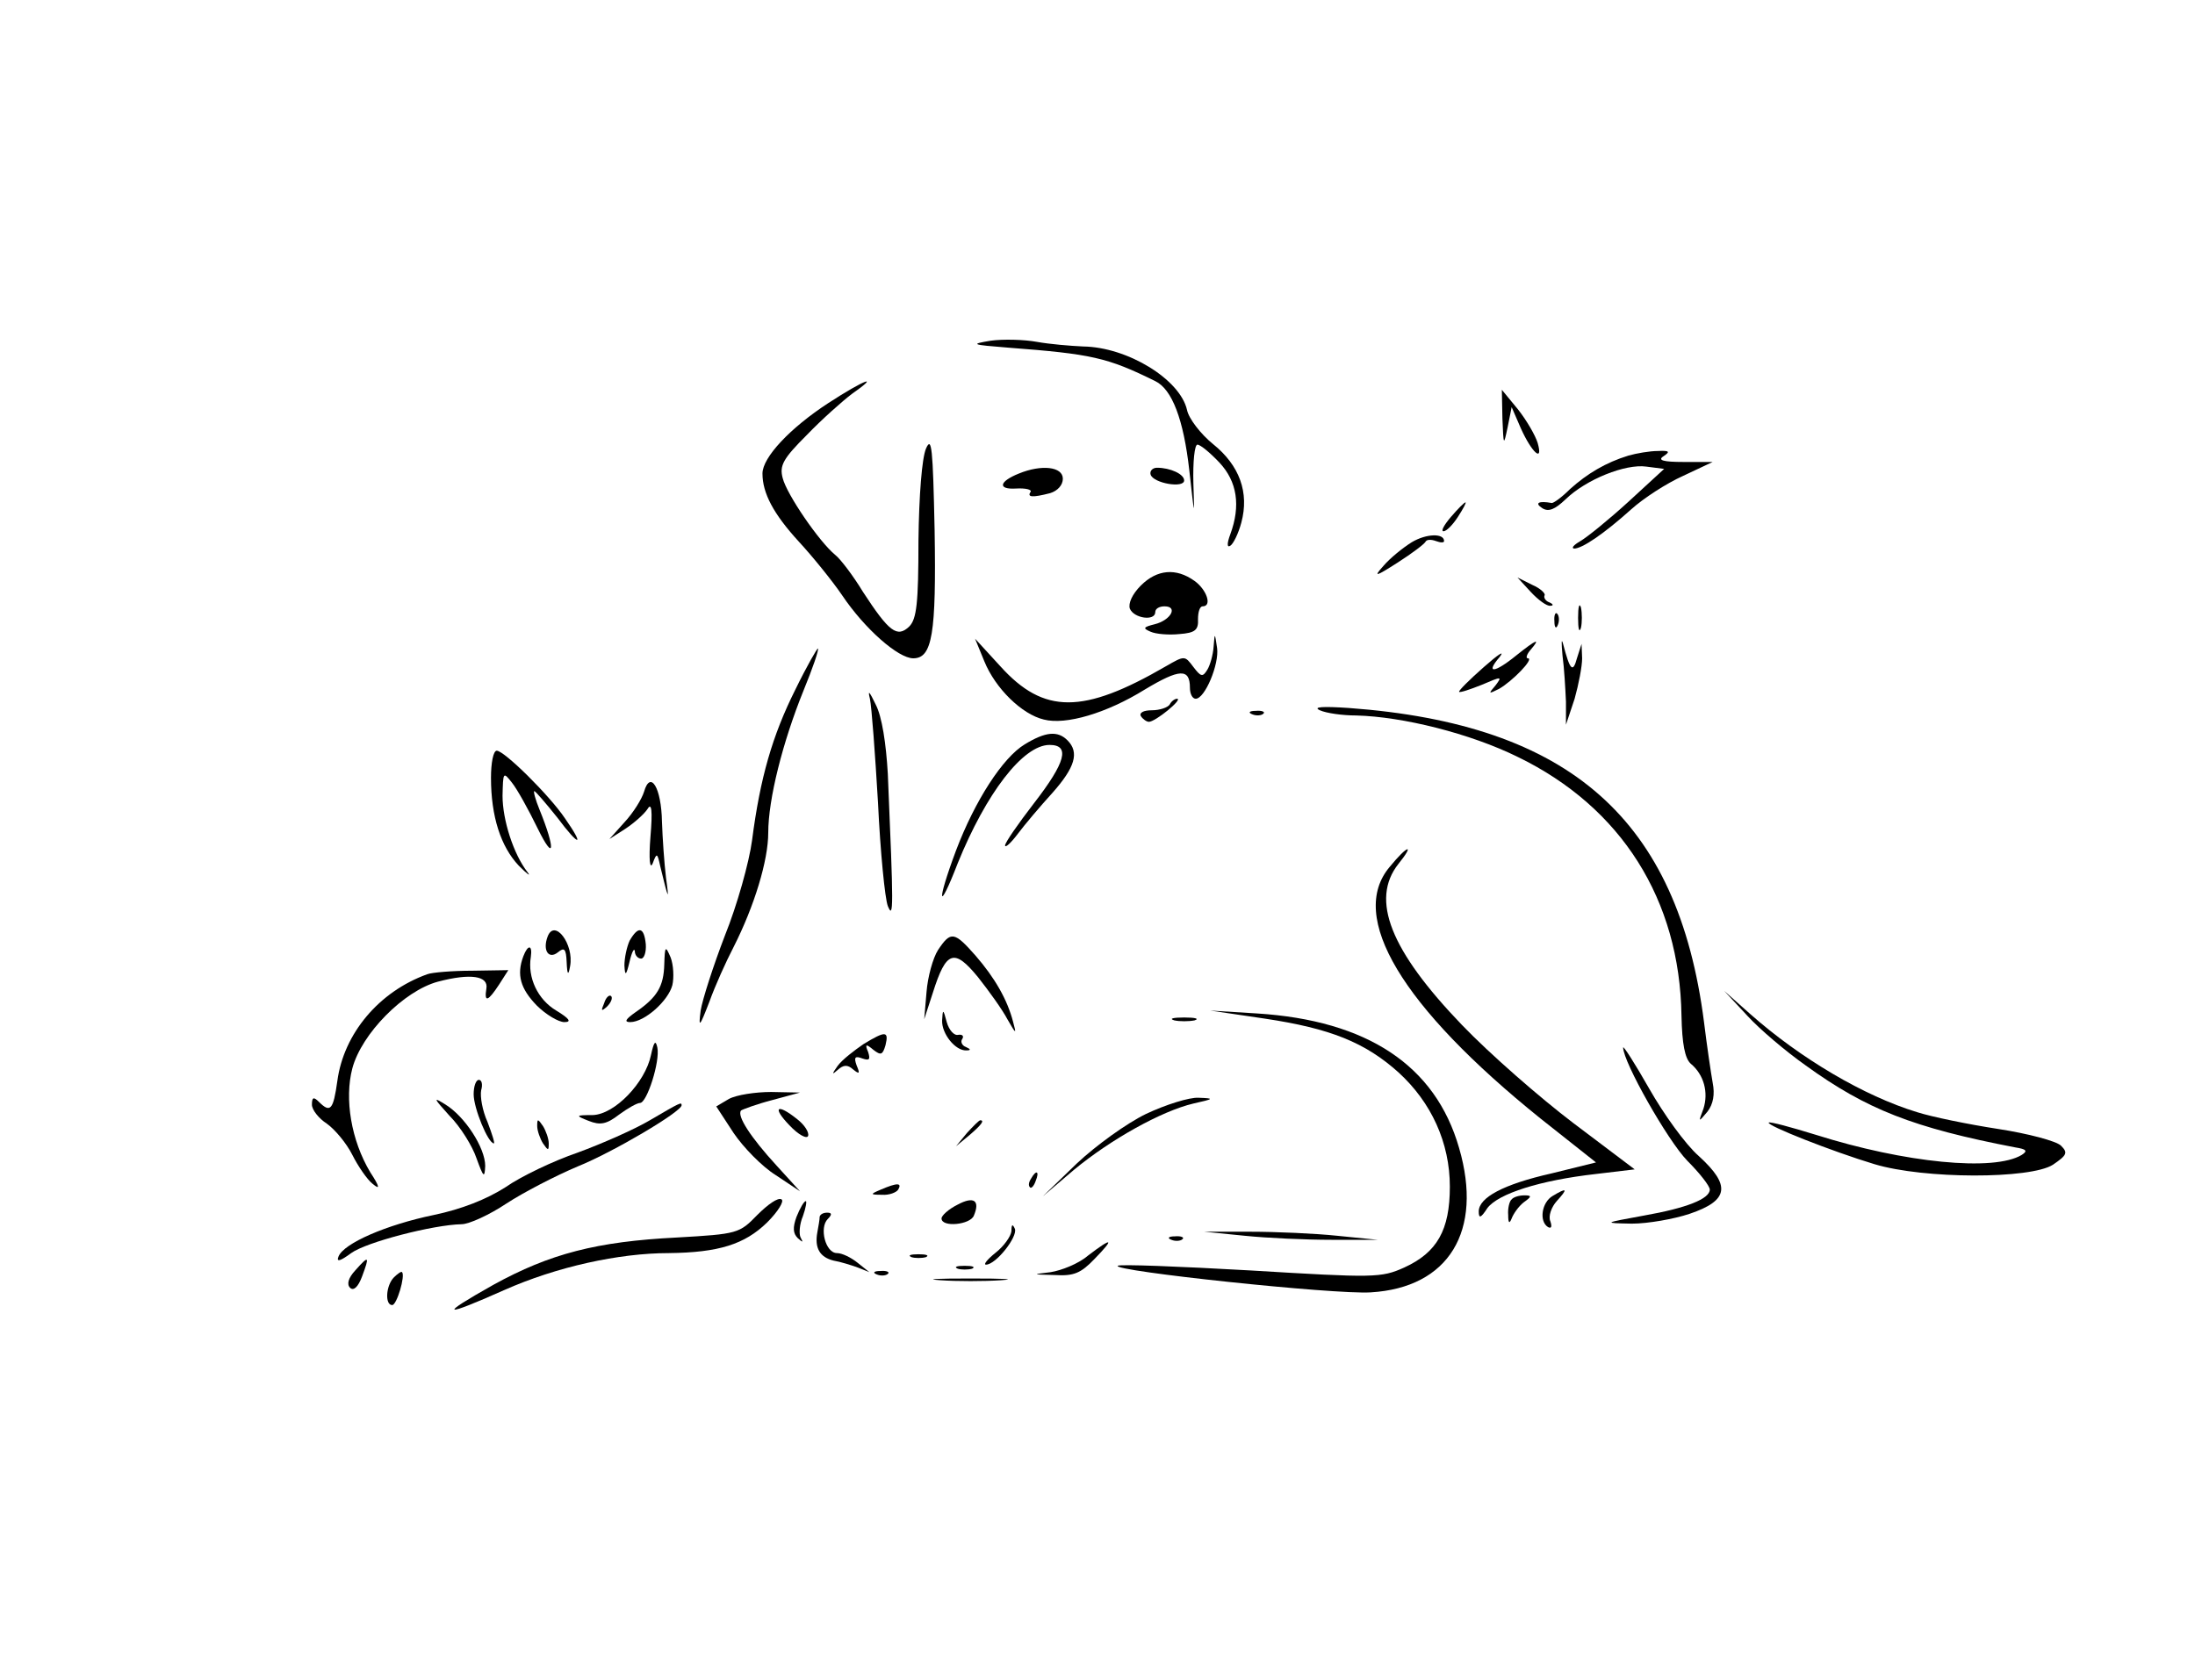 <?xml version="1.0" standalone="no"?>
<!DOCTYPE svg PUBLIC "-//W3C//DTD SVG 20010904//EN"
 "http://www.w3.org/TR/2001/REC-SVG-20010904/DTD/svg10.dtd">
<svg version="1.0" xmlns="http://www.w3.org/2000/svg"
 width="380pt" height="291pt" viewBox="0 0 380 291"
 preserveAspectRatio="xMidYMid meet">

<g transform="translate(0,291) scale(0.1,-0.1)"
fill="#000000" stroke="none">
<path d="M1715 2320 c-36 -6 -33 -7 30 -12 145 -11 172 -17 255 -58 29 -14 49
-66 59 -155 9 -81 9 -83 7 -22 -1 37 2 67 7 67 5 0 22 -14 38 -31 31 -33 37
-75 19 -124 -6 -16 -6 -24 0 -20 5 3 14 21 19 40 14 52 -3 99 -49 136 -21 17
-42 44 -45 59 -12 53 -103 109 -180 110 -22 1 -58 4 -80 8 -22 4 -58 5 -80 2z"/>
<path d="M1434 2212 c-66 -43 -114 -94 -114 -122 0 -34 19 -70 63 -118 24 -26
58 -68 75 -93 39 -58 97 -109 123 -109 33 0 40 42 37 222 -3 142 -5 164 -15
141 -7 -17 -12 -80 -13 -160 0 -107 -3 -135 -16 -148 -21 -20 -35 -9 -80 60
-17 28 -39 57 -48 64 -28 23 -84 105 -91 133 -6 22 1 34 42 75 26 27 62 59 78
71 50 35 22 25 -41 -16z"/>
<path d="M2601 2185 c2 -47 2 -48 9 -15 l7 35 16 -37 c19 -42 39 -60 29 -25
-4 13 -19 39 -34 58 l-28 34 1 -50z"/>
<path d="M2819 2121 c-39 -12 -71 -31 -101 -58 -14 -14 -29 -25 -32 -24 -22 4
-30 0 -16 -9 11 -7 22 -2 40 15 36 35 104 62 140 57 l31 -4 -62 -57 c-34 -31
-71 -61 -83 -68 -12 -7 -16 -12 -11 -13 14 0 51 25 99 68 21 19 61 45 90 58
l51 24 -50 0 c-36 0 -46 3 -35 10 12 8 10 10 -10 9 -14 0 -37 -4 -51 -8z"/>
<path d="M1764 2090 c-35 -14 -37 -28 -5 -26 17 1 28 -2 25 -6 -6 -9 3 -10 34
-2 13 4 22 14 22 25 0 21 -37 25 -76 9z"/>
<path d="M1992 2088 c5 -15 58 -24 58 -10 0 11 -24 22 -47 22 -8 0 -13 -6 -11
-12z"/>
<path d="M2512 2015 c-12 -14 -18 -25 -13 -25 5 0 16 11 25 25 9 14 15 25 13
25 -2 0 -13 -11 -25 -25z"/>
<path d="M2444 1971 c-16 -10 -38 -28 -49 -41 -18 -20 -14 -19 25 6 25 16 46
32 48 36 2 4 10 4 18 1 8 -3 14 -3 14 0 0 14 -31 13 -56 -2z"/>
<path d="M1975 1896 c-15 -15 -22 -31 -19 -40 7 -17 44 -22 44 -6 0 6 7 10 16
10 24 0 11 -24 -17 -31 -20 -5 -21 -7 -7 -13 9 -4 31 -6 50 -4 27 2 33 7 32
26 0 12 3 22 8 22 17 0 7 29 -14 44 -32 23 -65 20 -93 -8z"/>
<path d="M2650 1885 c13 -14 28 -25 34 -24 6 0 5 3 -2 6 -6 2 -10 8 -8 12 2 3
-7 12 -21 18 l-26 13 23 -25z"/>
<path d="M2732 1840 c0 -19 2 -27 5 -17 2 9 2 25 0 35 -3 9 -5 1 -5 -18z"/>
<path d="M2691 1834 c0 -11 3 -14 6 -6 3 7 2 16 -1 19 -3 4 -6 -2 -5 -13z"/>
<path d="M2101 1790 c-1 -14 -6 -32 -11 -40 -8 -13 -11 -12 -24 5 -15 20 -15
20 -48 1 -143 -83 -211 -83 -286 0 l-44 48 16 -39 c19 -47 65 -92 103 -101 38
-10 109 11 175 52 60 36 78 37 78 3 0 -10 4 -19 10 -19 16 0 41 60 37 88 -4
27 -4 27 -6 2z"/>
<path d="M2705 1775 c3 -22 5 -58 6 -80 l0 -40 15 45 c7 25 13 56 13 70 l-1
25 -8 -25 c-7 -26 -12 -21 -24 25 -3 11 -3 2 -1 -20z"/>
<path d="M2625 1775 c-38 -31 -54 -32 -29 -3 10 13 -2 5 -27 -17 -25 -22 -44
-41 -43 -43 1 -2 19 4 39 12 35 15 36 15 24 -1 -13 -15 -12 -15 6 -6 23 13 62
53 50 53 -4 0 -2 7 5 15 18 21 10 18 -25 -10z"/>
<path d="M1377 1716 c-40 -80 -61 -153 -75 -261 -5 -38 -26 -113 -47 -165 -20
-52 -39 -111 -42 -130 -4 -31 -2 -29 15 15 10 28 29 70 42 95 36 71 60 150 60
198 0 58 25 157 61 246 16 39 27 71 25 73 -1 1 -19 -30 -39 -71z"/>
<path d="M1506 1700 c3 -14 9 -95 14 -180 4 -85 12 -166 17 -179 10 -24 10 -5
0 229 -3 52 -10 99 -21 120 -11 23 -14 26 -10 10z"/>
<path d="M2025 1690 c-3 -5 -17 -10 -31 -10 -14 0 -22 -4 -19 -10 3 -5 10 -10
14 -10 11 0 59 39 49 40 -4 0 -10 -4 -13 -10z"/>
<path d="M2285 1680 c11 -5 39 -9 63 -9 80 -2 197 -31 280 -72 179 -87 280
-247 283 -448 1 -49 6 -74 16 -83 23 -19 31 -50 22 -78 -9 -24 -9 -24 7 -5 10
13 13 30 9 50 -3 17 -10 64 -15 105 -45 351 -232 516 -615 544 -45 3 -63 2
-50 -4z"/>
<path d="M2168 1673 c7 -3 16 -2 19 1 4 3 -2 6 -13 5 -11 0 -14 -3 -6 -6z"/>
<path d="M1774 1621 c-38 -23 -86 -97 -119 -184 -34 -91 -31 -110 3 -22 49
121 113 205 159 205 36 0 28 -30 -27 -101 -27 -35 -50 -68 -50 -73 0 -5 10 4
22 20 12 16 39 48 60 71 39 44 47 70 26 91 -17 17 -38 15 -74 -7z"/>
<path d="M850 1563 c0 -67 17 -119 48 -152 15 -15 22 -20 15 -11 -24 31 -43
90 -43 132 1 41 1 42 16 23 9 -11 29 -47 45 -80 29 -59 31 -36 3 33 -7 17 -11
32 -9 32 2 0 20 -21 40 -46 38 -51 48 -51 13 -1 -27 40 -105 117 -118 117 -6
0 -10 -21 -10 -47z"/>
<path d="M1115 1539 c-4 -13 -19 -37 -34 -53 l-26 -29 28 18 c15 10 32 25 38
34 7 12 9 -2 5 -49 -3 -38 -1 -57 4 -45 7 19 8 18 13 -5 14 -58 16 -63 10 -20
-3 25 -6 68 -7 97 -1 59 -20 90 -31 52z"/>
<path d="M2406 1409 c-73 -86 20 -242 261 -436 l96 -76 -77 -19 c-84 -19 -126
-42 -126 -66 0 -13 4 -11 15 6 19 25 91 48 188 59 l67 8 -106 80 c-58 44 -145
120 -193 170 -124 129 -159 217 -110 279 29 36 16 33 -15 -5z"/>
<path d="M948 1288 c-9 -24 2 -40 18 -27 11 9 14 6 15 -17 1 -23 3 -24 6 -7 7
38 -27 83 -39 51z"/>
<path d="M1090 1281 c-5 -11 -9 -30 -9 -43 1 -19 3 -18 9 7 4 17 8 24 9 18 0
-7 5 -13 11 -13 5 0 9 11 8 25 -3 30 -13 32 -28 6z"/>
<path d="M1624 1265 c-9 -14 -18 -47 -20 -73 l-4 -47 15 46 c23 73 37 77 78
27 19 -24 42 -56 51 -73 15 -26 16 -27 10 -5 -10 39 -32 77 -65 115 -37 42
-43 43 -65 10z"/>
<path d="M906 1254 c-12 -32 -5 -56 23 -85 16 -16 38 -29 48 -29 13 0 9 6 -14
20 -32 19 -50 57 -44 93 3 21 -5 22 -13 1z"/>
<path d="M1150 1240 c-1 -38 -12 -57 -50 -83 -17 -12 -20 -17 -9 -17 25 0 66
37 73 64 3 13 2 35 -3 48 -9 21 -10 20 -11 -12z"/>
<path d="M740 1223 c-84 -30 -145 -103 -156 -185 -7 -50 -12 -56 -32 -36 -9 9
-12 8 -12 -5 0 -9 12 -24 26 -33 14 -10 34 -34 44 -54 10 -20 26 -43 35 -50
13 -11 13 -6 -4 20 -33 55 -45 127 -31 180 16 60 89 134 148 150 57 15 88 10
84 -12 -4 -25 3 -22 22 7 l16 25 -62 -1 c-35 0 -70 -3 -78 -6z"/>
<path d="M1046 1173 c-6 -14 -5 -15 5 -6 7 7 10 15 7 18 -3 3 -9 -2 -12 -12z"/>
<path d="M3025 1151 c22 -24 67 -62 101 -86 105 -76 186 -108 363 -142 19 -3
22 -6 11 -13 -48 -29 -202 -14 -357 35 -42 13 -79 23 -81 21 -4 -5 110 -50
183 -72 86 -26 270 -26 309 -1 25 17 26 21 14 33 -8 8 -57 21 -109 29 -52 8
-115 21 -140 29 -92 28 -202 93 -289 170 l-45 40 40 -43z"/>
<path d="M1631 1143 c-1 -23 23 -53 42 -52 8 0 8 2 -1 6 -6 2 -10 9 -6 14 3 5
0 8 -7 7 -7 -2 -16 8 -20 22 -6 23 -7 23 -8 3z"/>
<path d="M2190 1146 c113 -17 173 -41 231 -93 57 -52 89 -122 89 -198 0 -75
-22 -114 -79 -140 -40 -18 -52 -18 -267 -5 -123 7 -227 11 -229 8 -10 -9 375
-50 438 -46 135 8 195 106 153 250 -41 143 -159 221 -350 233 l-81 5 95 -14z"/>
<path d="M2033 1143 c9 -2 25 -2 35 0 9 3 1 5 -18 5 -19 0 -27 -2 -17 -5z"/>
<path d="M1495 1102 c-16 -11 -37 -27 -45 -38 -10 -14 -10 -16 0 -7 10 9 17
10 27 1 11 -9 12 -7 6 7 -5 14 -3 17 10 12 12 -4 14 -2 10 11 -6 14 -4 15 9 4
13 -10 16 -9 21 8 6 25 0 25 -38 2z"/>
<path d="M1127 1083 c-10 -48 -63 -103 -101 -104 -30 0 -30 -1 -7 -10 20 -8
31 -6 53 11 15 11 31 20 36 20 12 0 35 72 30 96 -3 14 -6 10 -11 -13z"/>
<path d="M2810 1096 c0 -25 77 -161 111 -196 22 -22 39 -44 39 -50 0 -16 -40
-32 -114 -45 -71 -13 -71 -13 -21 -14 28 0 73 8 100 17 68 23 72 49 16 100
-23 20 -61 73 -86 117 -25 44 -45 75 -45 71z"/>
<path d="M820 1015 c0 -24 25 -85 35 -85 2 0 -3 16 -11 37 -9 20 -13 44 -11
55 3 10 1 18 -4 18 -5 0 -9 -11 -9 -25z"/>
<path d="M1262 1007 l-22 -13 30 -46 c17 -25 49 -58 73 -73 l42 -28 -41 45
c-44 48 -69 86 -61 95 3 2 27 11 54 18 l48 13 -50 1 c-27 0 -60 -5 -73 -12z"/>
<path d="M778 978 c19 -19 40 -53 47 -74 12 -33 14 -35 15 -13 0 31 -35 86
-70 107 -21 13 -19 10 8 -20z"/>
<path d="M1984 981 c-33 -16 -86 -54 -120 -86 l-59 -57 54 46 c64 53 152 102
207 115 36 8 37 9 9 10 -16 1 -57 -12 -91 -28z"/>
<path d="M1125 970 c-27 -16 -84 -41 -125 -56 -41 -14 -98 -41 -125 -60 -33
-21 -76 -38 -124 -48 -82 -17 -156 -49 -165 -72 -4 -10 3 -8 22 6 26 19 142
49 191 50 13 0 48 16 78 36 29 19 85 48 123 64 62 25 180 95 180 106 0 6 -2 5
-55 -26z"/>
<path d="M1367 961 c15 -16 30 -24 32 -18 2 6 -6 19 -19 29 -35 28 -44 21 -13
-11z"/>
<path d="M930 960 c0 -8 5 -22 10 -30 9 -13 10 -13 10 0 0 8 -5 22 -10 30 -9
13 -10 13 -10 0z"/>
<path d="M1674 948 l-19 -23 23 19 c21 18 27 26 19 26 -2 0 -12 -10 -23 -22z"/>
<path d="M1785 869 c-4 -6 -5 -12 -2 -15 2 -3 7 2 10 11 7 17 1 20 -8 4z"/>
<path d="M1525 850 c-19 -8 -19 -9 2 -9 12 -1 25 4 28 9 7 12 -2 12 -30 0z"/>
<path d="M2688 839 c-19 -11 -24 -44 -8 -54 6 -3 7 1 4 10 -4 9 2 25 11 35 20
22 18 24 -7 9z"/>
<path d="M1311 806 c-31 -32 -34 -33 -139 -39 -139 -7 -220 -28 -318 -82 -96
-54 -89 -57 19 -9 90 40 198 64 285 64 86 1 131 15 170 53 19 19 30 37 25 40
-6 4 -24 -9 -42 -27z"/>
<path d="M1658 824 c-16 -8 -28 -19 -28 -24 0 -16 50 -11 56 5 11 26 0 34 -28
19z"/>
<path d="M2617 833 c-4 -3 -7 -16 -6 -27 0 -14 2 -16 6 -6 3 8 12 21 21 28 14
10 14 12 1 12 -9 0 -19 -3 -22 -7z"/>
<path d="M1379 803 c-7 -19 -6 -29 2 -37 9 -8 10 -8 5 1 -3 6 -2 23 4 37 5 14
7 26 5 26 -3 0 -10 -12 -16 -27z"/>
<path d="M1419 803 c0 -5 -2 -16 -4 -27 -5 -27 4 -43 28 -49 12 -2 31 -8 42
-12 l20 -8 -20 16 c-11 9 -27 17 -36 17 -20 0 -31 44 -16 59 8 8 7 11 -1 11
-7 0 -12 -3 -13 -7z"/>
<path d="M1751 778 c-1 -9 -13 -26 -27 -37 -15 -12 -22 -21 -17 -21 17 0 55
48 50 62 -4 9 -6 8 -6 -4z"/>
<path d="M2155 770 c39 -4 106 -7 150 -7 l80 0 -70 7 c-38 4 -106 7 -150 7
l-80 0 70 -7z"/>
<path d="M2028 763 c7 -3 16 -2 19 1 4 3 -2 6 -13 5 -11 0 -14 -3 -6 -6z"/>
<path d="M1884 736 c-16 -14 -46 -26 -65 -29 -33 -4 -33 -4 7 -5 33 -2 45 3
69 28 35 36 31 38 -11 6z"/>
<path d="M1578 733 c6 -2 18 -2 25 0 6 3 1 5 -13 5 -14 0 -19 -2 -12 -5z"/>
<path d="M615 710 c-12 -13 -15 -24 -9 -30 6 -6 14 1 21 20 13 35 12 37 -12
10z"/>
<path d="M1658 713 c6 -2 18 -2 25 0 6 3 1 5 -13 5 -14 0 -19 -2 -12 -5z"/>
<path d="M682 698 c-14 -14 -16 -48 -3 -48 8 0 23 51 17 57 -1 2 -8 -3 -14 -9z"/>
<path d="M1518 703 c7 -3 16 -2 19 1 4 3 -2 6 -13 5 -11 0 -14 -3 -6 -6z"/>
<path d="M1628 693 c28 -2 76 -2 105 0 28 2 5 3 -53 3 -58 0 -81 -1 -52 -3z"/>
</g>
</svg>
